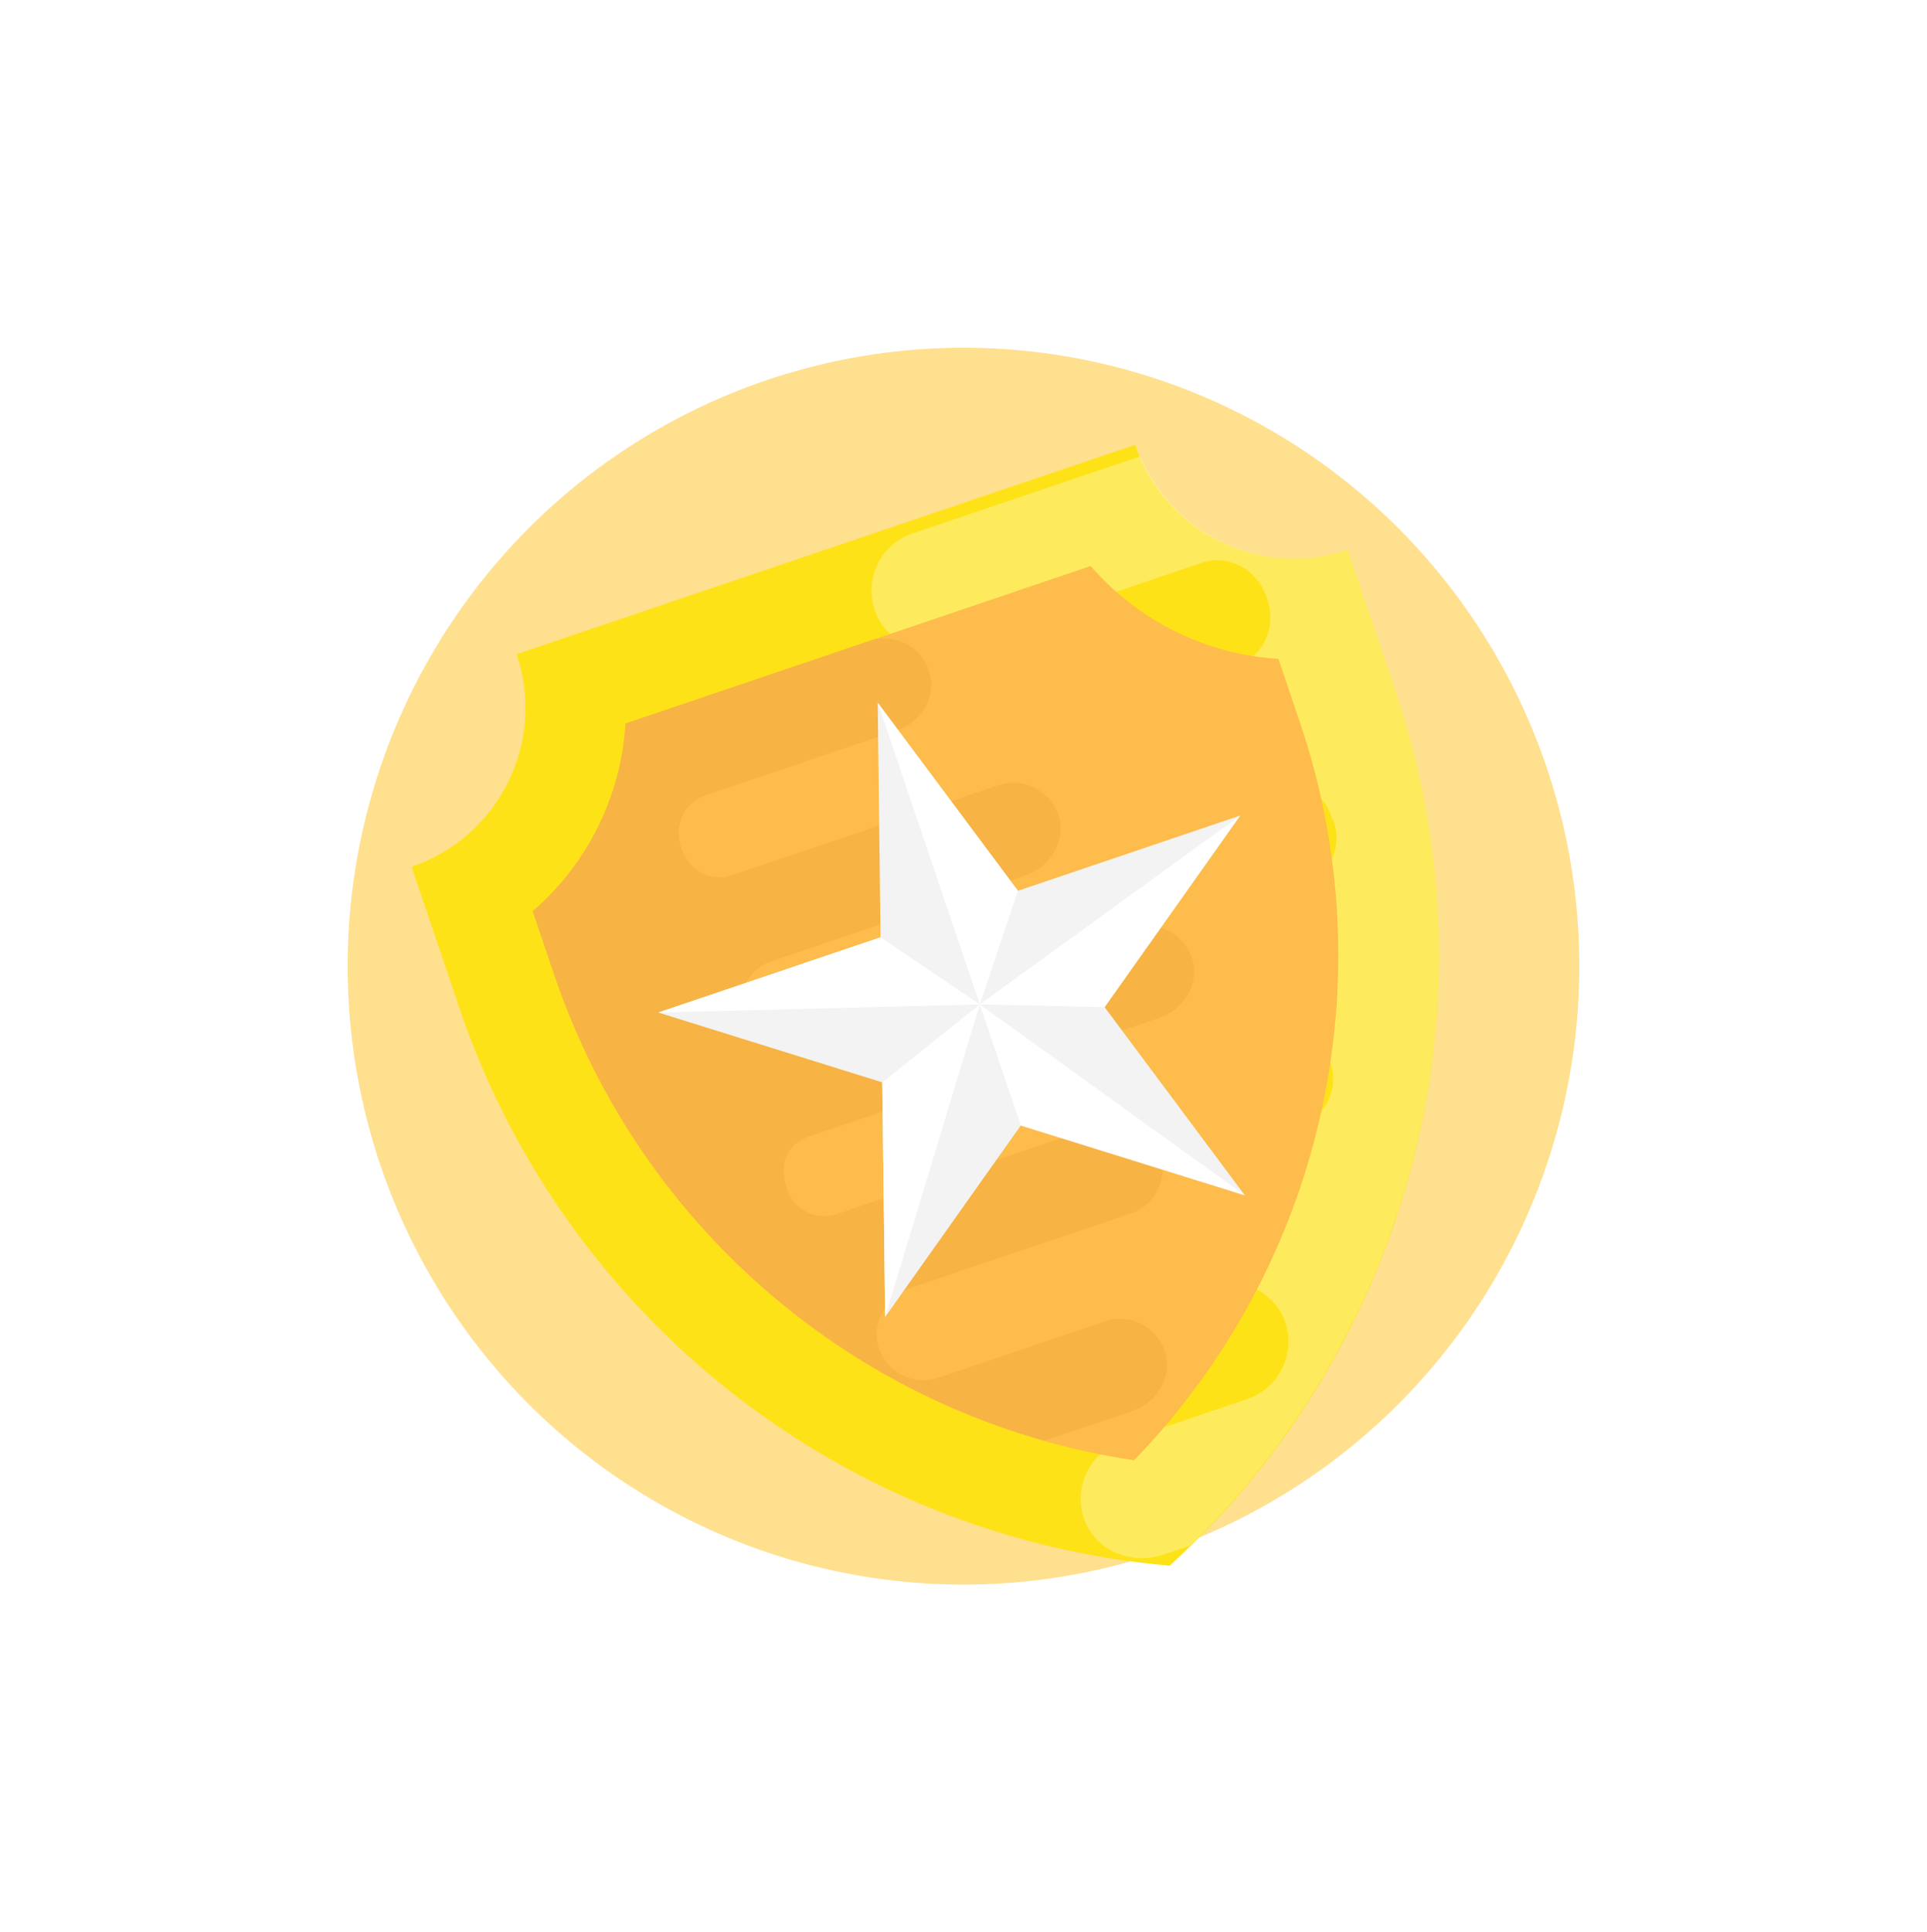 <svg width="388" height="389" viewBox="0 0 388 389" fill="none" xmlns="http://www.w3.org/2000/svg">
<g opacity="0.6" filter="url(#filter0_f)">
<ellipse cx="194" cy="194.5" rx="124" ry="124.5" fill="#FFCB44"/>
</g>
<g clip-path="url(#clip0)">
<path d="M271.356 110.692L280.911 138.927C302.096 201.524 284.311 270.681 235.525 315.198C169.732 309.458 113.603 265.315 92.419 202.718L82.863 174.483C100.51 168.511 109.985 149.341 104.013 131.694L228.567 89.541C234.539 107.189 253.709 116.664 271.356 110.692Z" fill="#FEE218"/>
<path opacity="0.3" d="M176.362 123.45C178.798 129.531 185.878 132.28 192.074 130.183L241.908 113.318C247.541 111.411 253.196 114.771 255.064 120.289C255.064 120.289 255.064 120.289 255.103 120.404C255.142 120.519 255.142 120.519 255.142 120.519C257.048 126.152 254.557 132.14 248.924 134.047L179.882 157.412C173.239 159.661 169.927 166.931 172.399 173.499C174.98 179.652 182.061 182.401 188.371 180.265L254.6 157.852C260.233 155.945 266.411 158.999 268.203 164.671L268.242 164.786L268.586 165.425C270.378 170.719 267.47 176.592 262.176 178.384L174.886 207.925C168.242 210.173 164.931 217.444 167.403 224.012C169.954 230.054 177.034 232.803 183.338 230.669L255.161 206.362C260.455 204.571 266.141 207.663 267.561 212.955L267.867 213.856C269.773 219.112 266.867 224.991 261.458 226.821L212.27 243.468C205.965 245.602 202.539 252.533 204.672 258.838C206.806 265.142 213.477 268.536 219.712 266.554L242.704 258.773C248.9 256.676 256.128 259.503 258.562 265.578C261.149 272.106 257.722 279.416 251.079 281.664L225.829 290.209C219.301 292.419 215.874 299.728 218.461 306.257C220.897 312.338 227.977 315.087 234.282 312.953L239.697 311.121C285.24 266.519 301.469 199.67 280.912 138.927L271.356 110.692C254.534 116.385 236.464 107.948 229.624 91.863L183.734 107.394C177.2 109.605 173.743 116.804 176.362 123.45Z" fill="white"/>
<path d="M228.341 293.97C174.489 285.906 129.238 248.344 111.6 196.227L107.272 183.439C118.314 173.909 125.093 160.206 125.959 145.646L219.611 113.951C229.141 124.993 242.844 131.771 257.408 132.629L261.736 145.417C279.367 197.536 266.229 254.859 228.341 293.97Z" fill="#FDBC4B"/>
<path d="M107.273 183.439L111.601 196.227C127.226 242.397 164.529 277.091 210.275 290.029L228.031 284.02C232.929 282.362 235.999 277.325 234.634 272.428C233.15 267.18 227.589 264.287 222.518 266.003L189.027 277.338C183.867 279.084 178.306 276.191 176.822 270.943C175.457 266.046 178.586 260.889 183.394 259.262L227.922 244.193C232.699 242.476 235.216 237.235 233.56 232.343C231.905 227.452 226.52 224.785 221.622 226.442L168.527 244.411C164.326 245.833 159.763 243.572 158.463 239.437C156.559 233.81 158.935 230.113 162.765 228.817L233.443 204.897C238.341 203.239 241.411 198.203 240.135 193.275C238.562 188.057 233.09 185.134 227.93 186.881L160.135 209.824C156.261 211.135 151.778 209.617 149.947 204.208C148.377 199.865 150.75 195.064 155.124 193.583L206.563 176.175C211.461 174.518 214.531 169.481 213.225 164.464C211.651 159.246 206.18 156.323 201.02 158.069L147.394 176.218C143.02 177.698 138.661 175.175 137.181 170.802C137.187 170.8 137.116 170.631 137.122 170.629C135.672 166.345 137.574 161.604 141.947 160.124L180.65 147.026C185.458 145.399 188.534 140.36 187.169 135.463C185.655 130.125 180.124 127.322 175.054 129.038L125.961 145.652C125.093 160.205 118.314 173.909 107.273 183.439Z" fill="#F7B343"/>
<path d="M176.724 141.449L204.957 179.327L249.708 164.182L222.41 202.745L250.643 240.622L205.532 226.571L178.225 265.13L177.653 217.892L132.546 203.833L177.297 188.688L176.724 141.449Z" fill="#F3F3F3"/>
<path d="M176.724 141.449L197.283 202.198L204.957 179.327L176.724 141.449Z" fill="white"/>
<path d="M197.283 202.198L249.708 164.182L222.41 202.744L197.283 202.198Z" fill="white"/>
<path d="M197.283 202.198L250.643 240.622L205.532 226.571L197.283 202.198Z" fill="white"/>
<path d="M197.283 202.198L177.652 217.892L178.225 265.13L197.283 202.198Z" fill="white"/>
<path d="M132.546 203.833L177.297 188.688L197.283 202.198L132.546 203.833Z" fill="white"/>
</g>
<defs>
<filter id="filter0_f" x="0" y="0" width="388" height="389" filterUnits="userSpaceOnUse" color-interpolation-filters="sRGB">
<feFlood flood-opacity="0" result="BackgroundImageFix"/>
<feBlend mode="normal" in="SourceGraphic" in2="BackgroundImageFix" result="shape"/>
<feGaussianBlur stdDeviation="35" result="effect1_foregroundBlur"/>
</filter>
<clipPath id="clip0">
<rect width="215.978" height="215.978" fill="white" transform="translate(64 145.235) rotate(-18.697)"/>
</clipPath>
</defs>
</svg>

